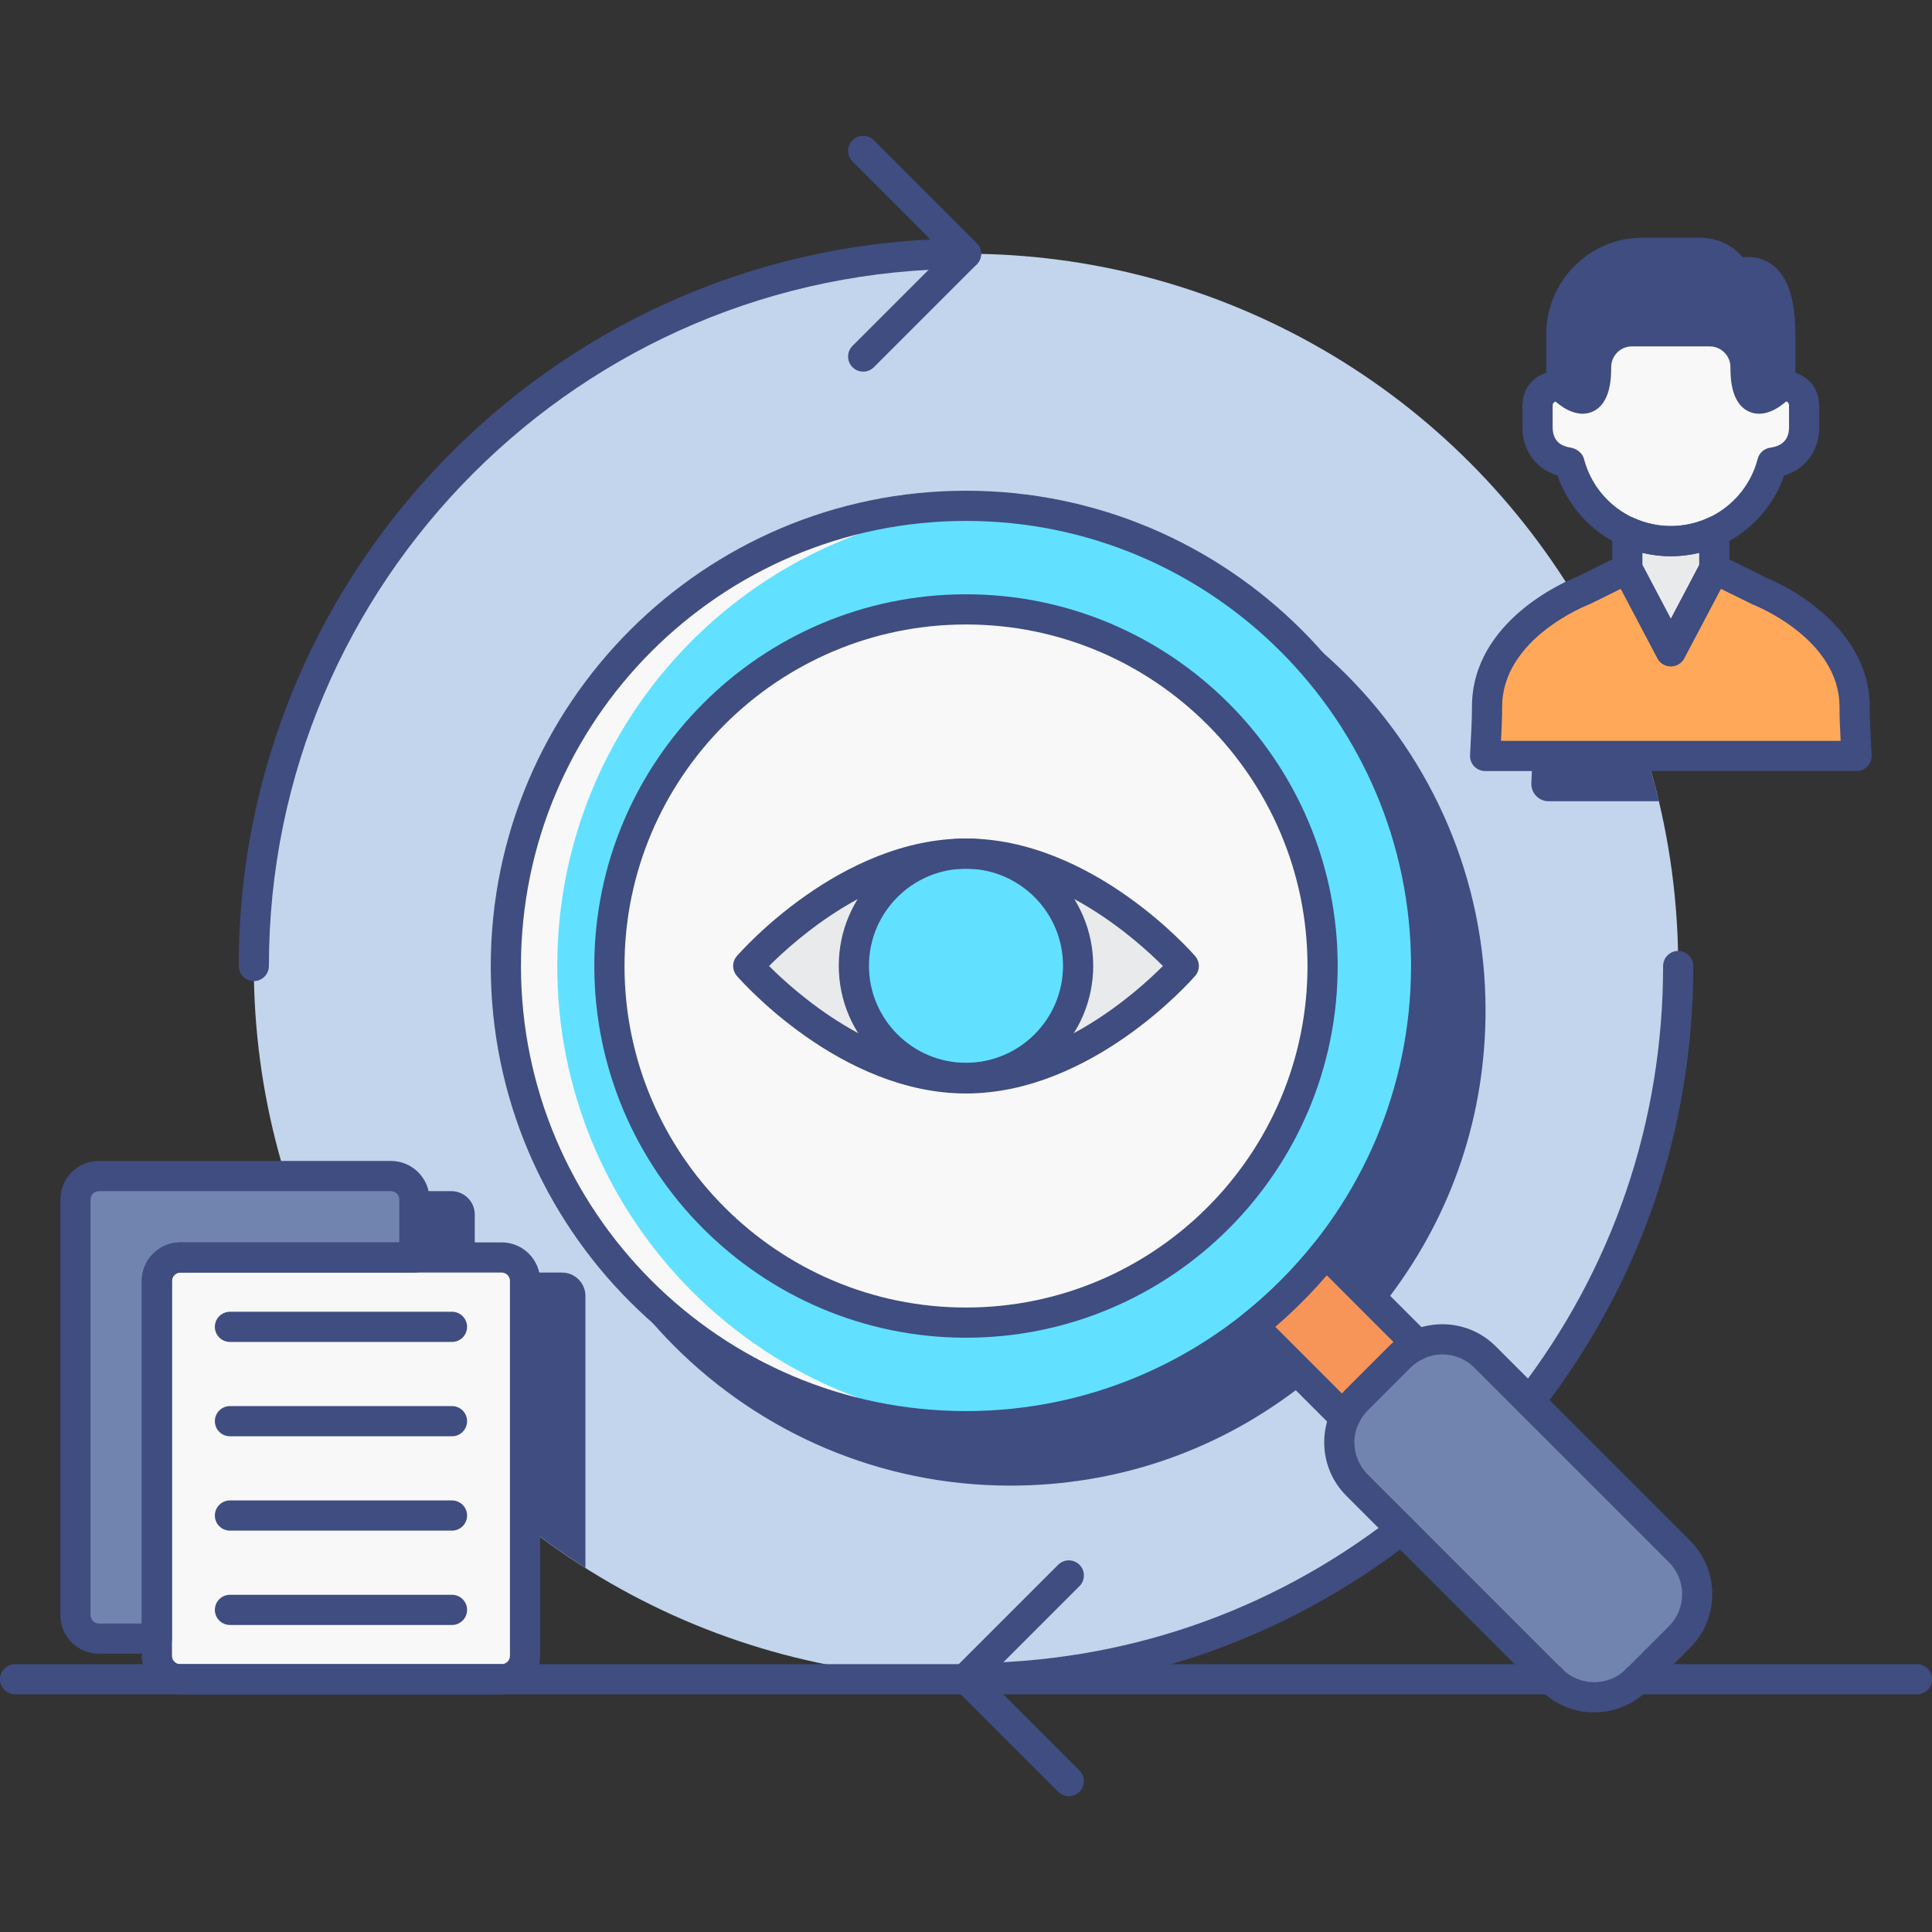 <?xml version="1.0" encoding="utf-8"?>
<!-- Generator: Adobe Illustrator 22.0.0, SVG Export Plug-In . SVG Version: 6.00 Build 0)  -->
<svg version="1.1" id="MARKET_RESEARCH_ICON_SET" xmlns="http://www.w3.org/2000/svg" xmlns:xlink="http://www.w3.org/1999/xlink"
	 x="0px" y="0px" viewBox="0 0 128 128" style="enable-background:new 0 0 128 128;" xml:space="preserve">
<rect x="0" y="0" width="128" height="128" fill="#333333" stroke="none"/>
<style type="text/css">
	.st0{fill:#C2D5EC;}
	.st1{fill:#61E1FF;}
	.st2{fill:#7184AF;}
	.st3{fill:#F8F8F8;}
	.st4{fill:#3F4D81;}
	.st5{fill:#3F4D80;}
	.st6{fill:#E9EAEB;}
	.st7{fill:#F79559;}
	.st8{fill:#FFA85A;}
</style>
<g>
	<g>
		<g>
			<ellipse class="st0" cx="64" cy="64" rx="47.184" ry="47.189"/>
		</g>
		<g>
			<path class="st4" d="M101.323,92.842c-1.209-1.209-2.996-1.471-4.468-0.808l0.001,0l-6.091-6.091
				c4.162-5.212,6.656-11.815,6.656-19.004c0-16.838-13.649-30.488-30.485-30.488S36.452,50.1,36.452,66.938
				c0,16.838,13.649,30.488,30.485,30.488c7.188,0,13.79-2.494,19.002-6.656l6.091,6.091c0,0,0,0,0-0.001
				c-0.663,1.472-0.401,3.259,0.808,4.468l0.053,0.053c3.168-2.467,6.013-5.326,8.462-8.51L101.323,92.842z"/>
		</g>
		<g>
			<path class="st5" d="M92.891,102.381c-0.257,0-0.514-0.099-0.708-0.293c-1.333-1.333-1.806-3.242-1.311-4.97l-5.018-5.018
				c-5.489,4.142-12.01,6.326-18.918,6.326c-17.361,0-31.485-14.125-31.485-31.488s14.124-31.488,31.485-31.488
				s31.485,14.125,31.485,31.488c0,6.909-2.184,13.431-6.325,18.92l5.018,5.018c1.726-0.496,3.63-0.028,4.917,1.258l0.029,0.029
				c0.355,0.355,0.392,0.918,0.085,1.316c-2.496,3.246-5.402,6.169-8.64,8.689C93.323,102.312,93.106,102.381,92.891,102.381z
				 M85.938,89.77c0.257,0,0.514,0.099,0.708,0.293l6.091,6.091c0.294,0.293,0.375,0.738,0.205,1.117
				c-0.403,0.895-0.349,1.889,0.111,2.703c2.536-2.062,4.848-4.388,6.893-6.931c-0.808-0.447-1.792-0.496-2.679-0.097
				c-0.38,0.17-0.824,0.088-1.118-0.205l-6.09-6.091c-0.36-0.36-0.392-0.933-0.074-1.331c4.211-5.274,6.437-11.63,6.437-18.38
				c0-16.26-13.227-29.488-29.485-29.488S37.452,50.679,37.452,66.938s13.227,29.488,29.485,29.488
				c6.749,0,13.104-2.226,18.378-6.438C85.498,89.842,85.718,89.77,85.938,89.77z"/>
		</g>
		<g>
			<path class="st4" d="M37.236,84.311h-5.781v-3.844c0-0.856-0.694-1.55-1.55-1.55H19.236c3.466,10.406,10.451,19.195,19.55,24.962
				V85.861C38.786,85.005,38.092,84.311,37.236,84.311z"/>
		</g>
		<g>
			<g>
				<path class="st3" d="M33.236,83.311H11.944c-0.856,0-1.55,0.694-1.55,1.55v24.843c0,0.856,0.694,1.55,1.55,1.55h21.292
					c0.856,0,1.55-0.694,1.55-1.55V84.861C34.786,84.005,34.092,83.311,33.236,83.311z"/>
			</g>
			<g>
				<path class="st2" d="M27.455,83.311v-3.844c0-0.856-0.694-1.55-1.55-1.55H6.55c-0.856,0-1.55,0.694-1.55,1.55v27.546
					c0,0.856,0.694,1.55,1.55,1.55h3.844V84.861c0-0.856,0.694-1.55,1.55-1.55H27.455z"/>
			</g>
		</g>
		<g>
			<g>
				<ellipse class="st1" cx="64" cy="64" rx="30.485" ry="30.488"/>
			</g>
			<g>
				<path class="st3" d="M65.7,94.433c-0.56,0.03-1.13,0.05-1.7,0.05c-16.84,0-30.48-13.641-30.48-30.483
					c0-16.842,13.64-30.483,30.48-30.483c0.57,0,1.14,0.02,1.7,0.05C49.66,34.447,36.92,47.728,36.92,64
					C36.92,80.271,49.66,93.553,65.7,94.433z"/>
			</g>
			<g>
				<ellipse class="st3" cx="64" cy="64" rx="23.625" ry="23.627"/>
			</g>
			<g>
				<path class="st7" d="M92.73,89.904c0.353-0.353,0.76-0.615,1.19-0.809l-6.091-6.091c-1.424,1.784-3.043,3.403-4.827,4.828
					l6.091,6.091c0.193-0.43,0.455-0.837,0.809-1.19L92.73,89.904z"/>
			</g>
			<g>
				<path class="st2" d="M89.901,98.39l12.889,12.89c1.562,1.562,4.095,1.562,5.657,0l2.828-2.829c1.562-1.562,1.562-4.095,0-5.657
					l-12.889-12.89c-1.562-1.562-4.095-1.562-5.657,0l-2.828,2.829C88.339,94.295,88.339,96.828,89.901,98.39z"/>
			</g>
		</g>
		<g>
			<g>
				<g>
					<path class="st6" d="M64,56.553C56.033,56.553,49.574,64,49.574,64S56.033,71.447,64,71.447c7.967,0,14.426-7.447,14.426-7.447
						S71.967,56.553,64,56.553z"/>
				</g>
			</g>
			<g>
				
					<ellipse transform="matrix(0.014 -1 1 0.014 -0.891 127.062)" class="st1" cx="64" cy="63.983" rx="7.429" ry="7.428"/>
			</g>
		</g>
		<g>
			<g>
				<path class="st6" d="M107.815,35.222v2.462l2.881,5.464l2.881-5.464v-2.462c-0.879,0.401-1.852,0.631-2.881,0.631
					C109.668,35.853,108.694,35.624,107.815,35.222z"/>
			</g>
			<g>
				<path class="st4" d="M106.231,42.954c-1.9,1.113-4.71,3.35-4.71,6.879c0,0.625-0.029,1.315-0.065,2.045
					c-0.033,0.654,0.488,1.206,1.143,1.206h7.303C109.061,49.535,107.822,46.142,106.231,42.954z"/>
			</g>
			<g>
				<path class="st8" d="M122.872,46.832c0-5.327-6.415-7.726-6.415-7.726l0,0l-2.879-1.422l-2.881,5.464l0.001,0.001l-0.002,0.001
					l-0.001-0.001l0.002-0.001l-2.881-5.464l-2.88,1.423l0-0.001c0,0-6.415,2.4-6.415,7.726c0,0.961-0.068,2.072-0.128,3.251H123
					C122.94,48.904,122.872,47.793,122.872,46.832z"/>
			</g>
			<g>
				<path class="st5" d="M105.745,24.322c0-1.311,1.062-2.373,2.373-2.373h5.156c1.311,0,2.373,1.063,2.373,2.373
					c0,3.793,2.301,1.261,2.301,1.261v-3.455c0-5.383-2.923-3.917-2.923-3.917s-0.593-1.467-2.459-1.467h-3.74
					c-2.972,0-5.382,2.41-5.382,5.382v3.456C103.444,25.584,105.745,28.115,105.745,24.322z"/>
			</g>
			<g>
				<path class="st3" d="M118.172,25.566c-0.077,0-0.151,0.007-0.223,0.017c0,0-2.301,2.532-2.301-1.261
					c0-1.311-1.062-2.373-2.373-2.373h-5.156c-1.311,0-2.373,1.063-2.373,2.373c0,3.793-2.301,1.261-2.301,1.261
					c-0.073-0.01-0.147-0.017-0.223-0.017c0,0-1.356,0-1.356,1.362v1.368c0,1.116,0.608,2.129,2.027,2.344
					c0.029,0.004,0.054,0.006,0.081,0.009c0.778,2.991,3.489,5.202,6.723,5.202s5.945-2.211,6.723-5.202
					c0.028-0.003,0.052-0.005,0.081-0.009c1.419-0.215,2.027-1.228,2.027-2.344v-1.368
					C119.528,25.566,118.172,25.566,118.172,25.566z"/>
			</g>
		</g>
	</g>
	<g>
		<g>
			<g>
				<g>
					<path class="st5" d="M33.236,112.254H11.944c-1.406,0-2.55-1.144-2.55-2.55V84.861c0-1.406,1.144-2.55,2.55-2.55h21.292
						c1.406,0,2.55,1.144,2.55,2.55v24.844C35.786,111.11,34.642,112.254,33.236,112.254z M11.944,84.311
						c-0.303,0-0.55,0.247-0.55,0.55v24.844c0,0.303,0.247,0.55,0.55,0.55h21.292c0.303,0,0.55-0.247,0.55-0.55V84.861
						c0-0.303-0.247-0.55-0.55-0.55H11.944z"/>
				</g>
			</g>
			<g>
				<g>
					<path class="st5" d="M10.394,109.563H6.55c-1.406,0-2.55-1.144-2.55-2.55V79.467c0-1.406,1.144-2.55,2.55-2.55h19.355
						c1.406,0,2.55,1.144,2.55,2.55v3.844c0,0.552-0.448,1-1,1H11.944c-0.303,0-0.55,0.247-0.55,0.55v23.702
						C11.394,109.115,10.946,109.563,10.394,109.563z M6.55,78.917c-0.303,0-0.55,0.247-0.55,0.55v27.546
						c0,0.303,0.247,0.55,0.55,0.55h2.844V84.861c0-1.406,1.144-2.55,2.55-2.55h14.511v-2.844c0-0.303-0.247-0.55-0.55-0.55H6.55z"
						/>
				</g>
			</g>
			<g>
				<g>
					<g>
						<path class="st5" d="M29.945,88.907h-14.71c-0.552,0-1-0.448-1-1s0.448-1,1-1h14.71c0.552,0,1,0.448,1,1
							S30.497,88.907,29.945,88.907z"/>
					</g>
				</g>
				<g>
					<g>
						<path class="st5" d="M29.945,95.157h-14.71c-0.552,0-1-0.448-1-1s0.448-1,1-1h14.71c0.552,0,1,0.448,1,1
							S30.497,95.157,29.945,95.157z"/>
					</g>
				</g>
				<g>
					<g>
						<path class="st5" d="M29.945,101.408h-14.71c-0.552,0-1-0.448-1-1s0.448-1,1-1h14.71c0.552,0,1,0.448,1,1
							S30.497,101.408,29.945,101.408z"/>
					</g>
				</g>
				<g>
					<g>
						<path class="st5" d="M29.945,107.659h-14.71c-0.552,0-1-0.448-1-1s0.448-1,1-1h14.71c0.552,0,1,0.448,1,1
							S30.497,107.659,29.945,107.659z"/>
					</g>
				</g>
			</g>
		</g>
		<g>
			<g>
				<g>
					<path class="st5" d="M64,95.488c-17.361,0-31.485-14.125-31.485-31.488S46.639,32.512,64,32.512S95.485,46.638,95.485,64
						S81.361,95.488,64,95.488z M64,34.512C47.742,34.512,34.515,47.74,34.515,64S47.742,93.488,64,93.488S93.485,80.26,93.485,64
						S80.258,34.512,64,34.512z"/>
				</g>
			</g>
			<g>
				<g>
					<path class="st5" d="M64,88.627C50.422,88.627,39.375,77.58,39.375,64S50.422,39.373,64,39.373S88.625,50.42,88.625,64
						S77.578,88.627,64,88.627z M64,41.373c-12.476,0-22.625,10.15-22.625,22.627S51.524,86.627,64,86.627S86.625,76.477,86.625,64
						S76.476,41.373,64,41.373z"/>
				</g>
			</g>
			<g>
				<g>
					<path class="st5" d="M89.093,94.923c-0.263,0-0.518-0.104-0.707-0.293l-6.091-6.091c-0.201-0.201-0.307-0.479-0.292-0.763
						c0.016-0.284,0.152-0.548,0.375-0.726c1.723-1.375,3.294-2.946,4.669-4.67c0.178-0.222,0.442-0.358,0.726-0.375
						c0.283-0.017,0.562,0.09,0.763,0.292l6.091,6.091c0.232,0.232,0.336,0.564,0.276,0.887c-0.059,0.323-0.273,0.597-0.573,0.732
						c-0.349,0.157-0.649,0.36-0.893,0.604l-2.829,2.829c-0.244,0.244-0.447,0.545-0.604,0.894c-0.135,0.3-0.408,0.514-0.731,0.573
						C89.213,94.917,89.153,94.923,89.093,94.923z M84.486,87.901l4.429,4.43c0.089-0.106,0.182-0.208,0.279-0.305l2.829-2.829
						c0.097-0.097,0.199-0.19,0.305-0.279l-4.429-4.43C86.85,85.71,85.708,86.853,84.486,87.901z"/>
				</g>
			</g>
			<g>
				<g>
					<path class="st5" d="M105.619,113.449c-1.281,0-2.561-0.488-3.536-1.462l-12.889-12.89l0,0c-1.949-1.95-1.949-5.122,0-7.072
						l2.829-2.829c1.95-1.949,5.122-1.949,7.071,0l12.889,12.89c1.949,1.95,1.949,5.122,0,7.072l-2.829,2.829
						C108.179,112.961,106.899,113.449,105.619,113.449z M90.608,97.683l12.889,12.89c1.17,1.169,3.073,1.169,4.243,0l2.829-2.829
						c1.169-1.17,1.169-3.074,0-4.244L97.68,90.611c-1.171-1.169-3.074-1.17-4.243,0l-2.829,2.829
						C89.439,94.609,89.439,96.513,90.608,97.683L90.608,97.683z"/>
				</g>
			</g>
		</g>
		<g>
			<g>
				<g>
					<g>
						<path class="st5" d="M64,72.446c-8.328,0-14.906-7.473-15.182-7.791c-0.326-0.376-0.326-0.935,0-1.311
							c0.276-0.318,6.854-7.791,15.182-7.791s14.906,7.473,15.182,7.791c0.326,0.376,0.326,0.935,0,1.311
							C78.906,64.973,72.328,72.446,64,72.446z M50.953,64c1.755,1.759,7.001,6.446,13.047,6.446S75.292,65.759,77.047,64
							c-1.755-1.759-7.001-6.446-13.047-6.446S52.708,62.241,50.953,64z"/>
					</g>
				</g>
			</g>
			<g>
				<g>
					<path class="st5" d="M64,72.412c-4.647,0-8.429-3.781-8.429-8.429c0-4.647,3.781-8.429,8.429-8.429s8.428,3.781,8.428,8.429
						C72.428,68.63,68.647,72.412,64,72.412z M64,57.554c-3.545,0-6.429,2.884-6.429,6.429s2.884,6.429,6.429,6.429
						c3.544,0,6.428-2.884,6.428-6.429S67.544,57.554,64,57.554z"/>
				</g>
			</g>
		</g>
		<g>
			<path class="st5" d="M16.815,65c-0.552,0-1-0.448-1-1c0-26.571,21.616-48.189,48.185-48.189c0.552,0,1,0.448,1,1s-0.448,1-1,1
				c-25.466,0-46.185,20.72-46.185,46.189C17.815,64.552,17.368,65,16.815,65z"/>
		</g>
		<g>
			<path class="st5" d="M127,112.254h-18.553c-0.552,0-1-0.448-1-1s0.448-1,1-1H127c0.552,0,1,0.448,1,1
				S127.552,112.254,127,112.254z"/>
		</g>
		<g>
			<path class="st5" d="M102.79,112.254H1c-0.552,0-1-0.448-1-1s0.448-1,1-1h101.79c0.552,0,1,0.448,1,1
				S103.342,112.254,102.79,112.254z"/>
		</g>
		<g>
			<g>
				<path class="st5" d="M64,112.189c-0.552,0-1-0.448-1-1s0.448-1,1-1c10.328,0,20.094-3.333,28.24-9.639
					c0.438-0.337,1.064-0.258,1.403,0.179c0.338,0.437,0.258,1.065-0.179,1.403C84.964,108.711,74.775,112.189,64,112.189z"/>
			</g>
			<g>
				<path class="st5" d="M101.338,93.855c-0.214,0-0.429-0.068-0.611-0.209c-0.437-0.338-0.517-0.966-0.179-1.403
					c6.305-8.148,9.637-17.914,9.637-28.243c0-0.552,0.448-1,1-1s1,0.448,1,1c0,10.776-3.477,20.965-10.055,29.467
					C101.932,93.722,101.637,93.855,101.338,93.855z"/>
			</g>
		</g>
		<g>
			<path class="st5" d="M57.189,24.622c-0.256,0-0.512-0.098-0.707-0.293c-0.391-0.391-0.391-1.023,0-1.414l6.104-6.104
				l-6.104-6.104c-0.391-0.391-0.391-1.023,0-1.414s1.023-0.391,1.414,0l6.811,6.811c0.391,0.391,0.391,1.023,0,1.414l-6.811,6.811
				C57.701,24.524,57.445,24.622,57.189,24.622z"/>
		</g>
		<g>
			<path class="st5" d="M70.811,119c-0.256,0-0.512-0.098-0.707-0.293l-6.811-6.811c-0.391-0.391-0.391-1.023,0-1.414l6.811-6.811
				c0.391-0.391,1.023-0.391,1.414,0s0.391,1.023,0,1.414l-6.104,6.104l6.104,6.104c0.391,0.391,0.391,1.023,0,1.414
				C71.322,118.902,71.066,119,70.811,119z"/>
		</g>
		<g>
			<g>
				<g>
					<path class="st5" d="M110.697,44.148c-0.371,0-0.711-0.206-0.885-0.534l-2.881-5.464c-0.076-0.144-0.115-0.304-0.115-0.466
						v-2.462c0-0.34,0.173-0.657,0.459-0.841c0.286-0.184,0.645-0.21,0.956-0.068c1.57,0.717,3.362,0.717,4.932,0
						c0.309-0.142,0.671-0.116,0.956,0.068c0.286,0.184,0.459,0.501,0.459,0.841v2.462c0,0.163-0.04,0.323-0.115,0.466l-2.881,5.464
						C111.408,43.942,111.068,44.148,110.697,44.148z M108.815,37.437l1.881,3.567l1.881-3.567v-0.811
						c-1.228,0.302-2.535,0.302-3.763,0V37.437z"/>
				</g>
			</g>
			<g>
				<g>
					<path class="st5" d="M123,51.083H98.393c-0.274,0-0.536-0.112-0.725-0.311c-0.188-0.199-0.288-0.466-0.273-0.74l0.029-0.56
						c0.05-0.956,0.098-1.859,0.098-2.64c0-5.75,6.325-8.375,7.013-8.643l2.839-1.402c0.484-0.24,1.074-0.05,1.328,0.43l1.997,3.787
						l1.996-3.787c0.253-0.48,0.844-0.669,1.328-0.43l2.879,1.422l-0.011,0.023c1.615,0.606,6.983,3.402,6.983,8.6
						c0,0.781,0.047,1.684,0.098,2.64l0.029,0.56c0.014,0.273-0.085,0.541-0.273,0.74C123.536,50.971,123.274,51.083,123,51.083z
						 M99.446,49.083h22.501c-0.041-0.8-0.075-1.559-0.075-2.251c0-4.559-5.709-6.768-5.767-6.79l-2.096-1.032l-2.418,4.585
						c-0.205,0.411-0.674,0.637-1.137,0.523c-0.304-0.076-0.54-0.283-0.663-0.545l-2.406-4.562l-2.007,0.991
						c-0.032,0.016-0.065,0.03-0.098,0.042c-0.169,0.066-5.76,2.269-5.76,6.787C99.521,47.525,99.487,48.283,99.446,49.083z"/>
				</g>
			</g>
			<g>
				<g>
					<path class="st5" d="M110.696,36.852c-3.405,0-6.408-2.169-7.508-5.347c-1.429-0.434-2.323-1.642-2.323-3.208v-1.368
						c0-1.295,0.787-1.974,1.579-2.234v-2.566c0-3.519,2.863-6.382,6.382-6.382h3.74c1.413,0,2.359,0.652,2.905,1.31
						c0.494-0.069,1.129-0.03,1.753,0.355c1.16,0.716,1.724,2.259,1.724,4.719v2.565c0.793,0.26,1.58,0.939,1.58,2.234v1.368
						c0,1.566-0.895,2.775-2.323,3.208C117.104,34.683,114.102,36.852,110.696,36.852z M103.305,26.574
						c-0.439,0.008-0.439,0.2-0.439,0.355v1.368c0,0.781,0.396,1.237,1.177,1.355c0.396,0.06,0.798,0.358,0.899,0.746
						c0.682,2.623,3.049,4.454,5.755,4.454s5.073-1.832,5.755-4.454c0.103-0.396,0.438-0.689,0.844-0.74
						c0.836-0.124,1.232-0.58,1.232-1.361v-1.368c0-0.127,0-0.363-0.356-0.363c-0.029,0-0.057,0.004-0.084,0.008
						c-0.285,0.041-0.577-0.045-0.795-0.235c-0.219-0.19-0.344-0.465-0.344-0.755v-3.455c0-2.338-0.586-2.896-0.766-3.012
						c-0.299-0.192-0.718-0.006-0.723-0.004c-0.249,0.113-0.541,0.124-0.795,0.024c-0.253-0.101-0.464-0.297-0.566-0.55
						c-0.032-0.071-0.412-0.842-1.532-0.842h-3.74c-2.416,0-4.382,1.966-4.382,4.382v3.456c0,0.29-0.125,0.565-0.344,0.755
						S103.592,26.613,103.305,26.574z"/>
				</g>
			</g>
			<g>
				<g>
					<path class="st5" d="M116.545,27.411c-0.193,0-0.391-0.033-0.589-0.109c-1.309-0.506-1.309-2.368-1.309-2.979
						c0-0.757-0.616-1.374-1.373-1.374h-5.156c-0.757,0-1.373,0.616-1.373,1.374c0,0.612,0,2.474-1.309,2.979
						c-1.258,0.482-2.497-0.787-2.732-1.046c-0.371-0.409-0.341-1.041,0.068-1.413c0.408-0.371,1.039-0.341,1.411,0.065
						c0.134,0.146,0.321,0.3,0.474,0.399c0.043-0.179,0.089-0.486,0.089-0.986c0-1.86,1.513-3.374,3.373-3.374h5.156
						c1.86,0,3.373,1.513,3.373,3.374c0,0.5,0.045,0.807,0.089,0.986c0.153-0.1,0.34-0.254,0.474-0.4
						c0.375-0.406,1.005-0.434,1.412-0.061c0.406,0.372,0.437,1.001,0.066,1.408C118.49,26.475,117.578,27.411,116.545,27.411z"/>
				</g>
			</g>
		</g>
	</g>
</g>
</svg>
